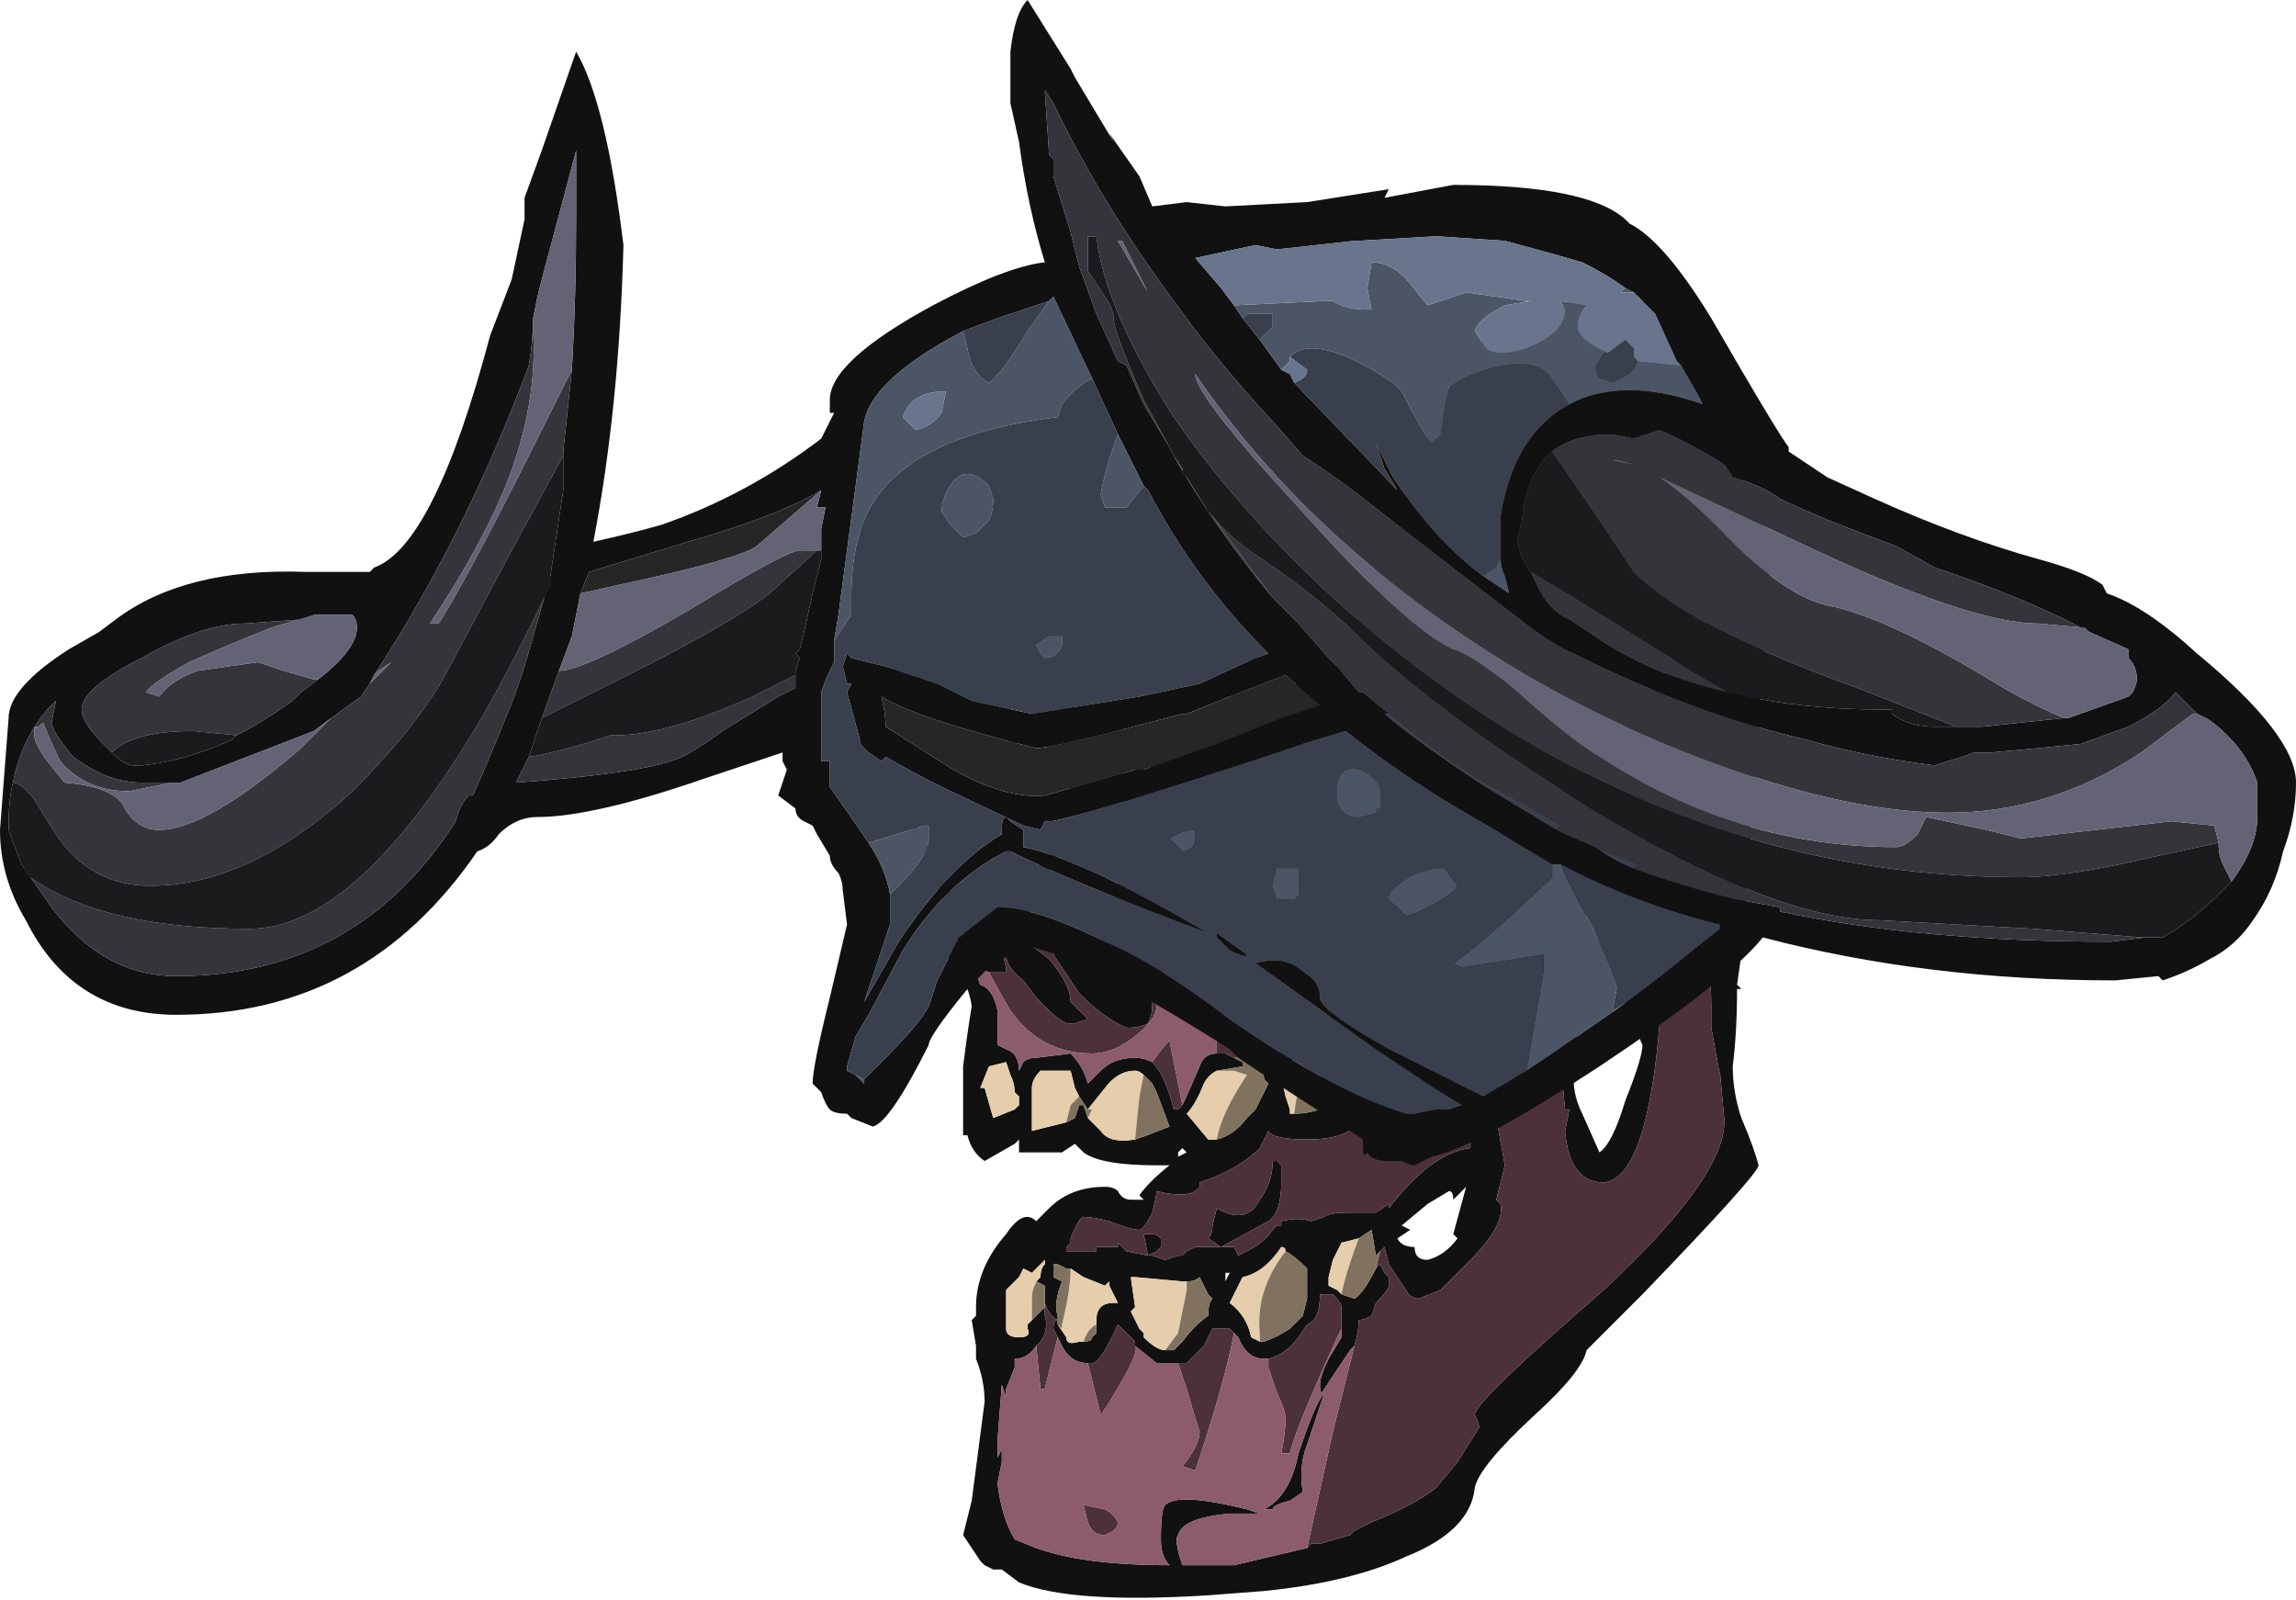 <?xml version="1.0" encoding="UTF-8" standalone="no"?>
<svg xmlns:ffdec="https://www.free-decompiler.com/flash" xmlns:xlink="http://www.w3.org/1999/xlink" ffdec:objectType="frame" height="130.2px" width="186.9px" xmlns="http://www.w3.org/2000/svg">
  <g transform="matrix(1.0, 0.0, 0.0, 1.0, 113.75, 99.05)">
    <use ffdec:characterId="667" height="18.6" transform="matrix(7.0, 0.0, 0.0, 7.0, -113.75, -99.05)" width="26.7" xlink:href="#shape0"/>
  </g>
  <defs>
    <g id="shape0" transform="matrix(1.0, 0.0, 0.0, 1.0, 16.25, 14.15)">
      <path d="M3.0 -10.65 L-6.15 -6.4 -4.45 -5.5 -4.4 -5.55 -4.6 -6.25 -4.3 -6.0 -3.7 -4.75 -4.45 -3.2 Q-4.35 -3.2 -4.25 -3.15 L-4.05 -3.0 Q-3.8 -2.7 -3.8 -2.5 L-3.6 -2.3 -3.75 -2.25 -3.85 -2.25 Q-3.95 -2.3 -4.05 -2.4 L-4.2 -2.55 -4.35 -2.75 Q-4.55 -2.9 -4.55 -3.05 L-4.6 -3.1 -4.55 -2.9 -4.55 -2.85 -4.75 -2.85 Q-4.85 -2.85 -4.95 -3.05 L-5.25 -3.95 -5.85 -5.0 -4.95 -2.95 -4.85 -2.7 Q-4.7 -2.65 -4.65 -2.4 L-4.65 -2.0 -4.55 -1.95 Q-4.4 -1.9 -4.4 -1.7 L-4.35 -1.8 Q-4.3 -1.85 -4.2 -1.85 L-3.8 -1.9 Q-3.65 -1.75 -3.6 -1.55 L-3.45 -1.7 Q-3.3 -1.85 -3.05 -1.85 -2.95 -1.85 -2.85 -1.8 -2.7 -1.65 -2.6 -1.25 L-2.55 -1.25 -2.5 -1.3 Q-2.45 -1.4 -2.3 -1.75 -2.25 -1.9 -2.1 -1.9 L-2.0 -1.9 -1.9 -1.85 -1.8 -1.8 -1.8 -1.75 -2.1 -1.7 Q-2.2 -1.65 -2.25 -1.55 -2.35 -1.3 -2.45 -1.2 L-2.2 -0.9 -2.1 -0.9 Q-1.9 -0.95 -1.75 -1.15 L-1.65 -1.25 -1.5 -1.55 -1.55 -1.6 Q-1.55 -1.7 -1.65 -1.75 L-0.9 -2.25 -0.85 -2.2 -0.5 -2.9 -0.55 -2.9 -1.3 -2.8 2.05 -5.05 4.35 -7.8 4.0 -3.05 3.95 -2.7 4.0 -2.65 3.95 -2.65 Q3.95 -2.15 3.9 -1.75 3.9 -1.45 4.0 -1.15 4.15 -0.8 4.2 -0.6 4.2 -0.5 2.85 0.9 L2.2 1.55 Q2.15 1.8 1.6 2.3 0.95 2.9 0.9 3.15 0.85 3.65 0.1 3.95 -0.55 4.25 -1.55 4.35 L-2.2 4.4 Q-3.8 4.5 -4.4 4.25 L-4.6 4.1 -4.7 4.1 -4.8 4.05 -4.85 4.0 -5.05 3.7 -4.95 3.3 -4.8 2.15 Q-4.8 1.9 -4.9 1.65 L-4.9 1.5 -4.95 1.2 -4.9 1.15 -4.9 1.05 Q-4.9 0.6 -4.55 0.2 -4.35 -0.1 -4.2 0.05 L-4.05 -0.1 Q-3.8 -0.35 -3.4 -0.35 -3.3 -0.35 -3.25 -0.3 -3.2 -0.2 -3.1 -0.2 L-2.95 -0.2 -3.0 -0.25 Q-2.9 -0.4 -2.65 -0.6 L-2.8 -0.6 Q-3.45 -0.6 -3.65 -0.75 L-3.75 -0.85 -3.9 -0.75 -4.4 -0.75 -4.4 -0.9 -4.45 -0.85 -4.8 -0.65 Q-4.95 -0.75 -5.0 -0.95 L-5.05 -0.95 -5.05 -1.75 Q-5.0 -2.15 -4.95 -2.45 -5.0 -2.8 -5.3 -3.1 L3.15 -10.5 3.0 -10.65 M-3.2 -5.85 L-0.85 -6.25 -0.55 -6.45 0.75 -10.0 -1.85 -3.65 -2.25 -3.9 -3.15 -4.2 -3.2 -4.35 -3.2 -5.85 M0.8 -10.1 L2.05 -10.65 0.8 -10.1 M-1.45 -3.45 L1.15 -4.6 -1.45 -3.45 M-1.05 3.85 L-1.0 3.8 -0.9 3.8 -0.55 3.7 -0.5 3.65 -0.3 3.55 Q0.2 3.35 0.45 3.15 L0.7 2.85 0.95 2.45 Q0.95 2.4 0.9 2.3 0.9 2.15 2.4 0.85 3.85 -0.5 3.8 -1.15 L3.75 -1.7 3.75 -1.65 3.65 -2.2 3.65 -2.45 Q3.65 -2.75 3.6 -3.15 L3.05 -2.25 Q2.9 -0.45 2.4 -0.4 2.0 -0.4 1.95 -1.0 L2.0 -1.25 1.95 -1.25 1.85 -2.3 1.15 -1.15 1.25 -0.6 1.15 -0.2 1.2 -0.15 Q1.25 0.1 0.85 0.5 L0.5 0.85 0.25 0.95 Q0.15 0.95 0.1 0.85 L-0.1 0.55 -0.15 0.35 -0.2 0.4 -0.25 0.45 -0.3 0.15 -0.45 0.25 -0.65 0.3 -0.75 0.5 -0.8 0.7 -0.8 0.8 -0.7 0.85 -0.65 0.9 -0.5 0.95 Q-0.4 0.9 -0.25 0.6 L-0.2 0.55 -0.15 0.65 -0.1 0.7 -0.1 0.8 Q-0.1 0.85 -0.25 1.0 L-0.3 1.15 Q-0.4 1.2 -0.45 1.2 -0.45 1.35 -0.5 1.5 L-0.55 1.55 -0.85 2.0 Q-0.9 2.1 -0.9 1.95 -0.9 1.85 -0.8 1.65 L-0.65 1.4 -0.65 1.3 -0.65 1.05 Q-0.65 1.0 -0.75 0.9 L-0.9 0.9 Q-0.9 1.2 -1.05 1.25 L-1.15 1.4 Q-1.3 1.6 -1.5 1.65 L-1.55 1.65 Q-1.75 1.65 -1.85 1.4 L-1.9 1.35 -1.95 1.3 -2.15 1.3 -2.25 1.5 -2.45 1.7 -2.55 1.7 -2.8 1.7 -3.05 1.5 -3.05 1.45 -3.25 1.25 Q-3.45 1.7 -3.55 1.7 L-3.6 1.7 Q-3.8 1.7 -3.9 1.5 L-3.95 1.4 -4.0 1.3 Q-4.0 1.2 -3.95 1.2 L-3.95 1.25 -3.85 1.4 Q-3.85 1.5 -3.7 1.45 L-3.65 1.45 Q-3.55 1.45 -3.55 1.4 L-3.5 1.35 -3.5 1.25 -3.5 1.2 Q-3.5 1.0 -3.3 1.0 L-3.25 1.0 -3.35 0.8 -3.35 0.75 -3.4 0.8 -3.65 0.7 -3.8 0.6 -3.85 0.6 -3.95 0.55 -4.0 0.55 -4.0 0.7 -3.9 0.75 Q-4.0 1.0 -3.95 1.15 L-3.95 1.2 Q-4.05 1.15 -4.1 1.0 L-4.1 0.8 -4.2 0.75 -4.15 0.7 Q-4.15 0.6 -4.1 0.55 L-4.1 0.5 -4.25 0.65 -4.35 0.6 -4.4 0.7 -4.55 0.85 -4.55 1.3 Q-4.55 1.4 -4.4 1.4 -4.25 1.4 -4.3 1.3 L-4.3 1.25 -4.25 1.2 -4.1 1.05 -4.1 1.15 Q-4.05 1.3 -4.15 1.45 L-4.2 1.5 Q-4.3 1.65 -4.45 1.65 L-4.45 1.75 -4.55 2.0 -4.55 2.1 -4.6 1.95 -4.65 2.6 -4.65 2.8 -4.6 2.7 -4.6 2.85 -4.65 3.1 Q-4.6 3.5 -4.45 3.75 L-4.2 3.85 Q-3.65 4.05 -2.65 4.05 -2.75 3.95 -2.75 3.75 -2.75 3.4 -2.7 3.35 -2.55 3.2 -1.75 3.4 L-1.6 3.45 -1.95 3.45 Q-2.5 3.5 -2.55 3.7 -2.6 3.75 -2.5 4.05 L-1.9 4.05 -1.05 3.85 M2.2 -3.55 L2.05 -1.6 Q2.05 -1.4 2.15 -1.2 L2.35 -0.75 Q2.5 -0.85 2.65 -1.35 2.85 -1.85 2.85 -2.0 L2.65 -2.45 2.2 -3.55 M-3.15 0.4 L-2.9 0.45 -2.95 0.2 -2.85 0.2 Q-2.8 0.2 -2.75 0.25 L-2.75 0.35 -2.8 0.4 -2.9 0.45 -2.85 0.45 -2.7 0.5 -2.55 0.45 -2.5 0.45 -2.45 0.4 -2.35 0.35 -2.15 0.35 -1.9 0.35 -1.85 0.45 -1.75 0.4 Q-1.55 0.3 -1.45 0.15 L-1.4 0.1 -1.35 0.1 -1.35 0.05 Q-1.15 0.0 -1.0 0.05 L-0.85 0.0 Q-0.8 -0.05 -0.55 -0.05 L-0.25 -0.05 -0.1 -0.15 -0.1 -0.1 Q0.4 -0.75 0.85 -0.8 L0.85 -1.65 -0.5 -1.05 Q-0.65 -0.9 -1.05 -0.9 -1.45 -0.9 -1.5 -1.0 L-1.6 -0.8 Q-1.85 -0.55 -2.3 -0.4 L-2.3 -0.35 Q-2.4 -0.2 -2.8 -0.3 -2.8 -0.25 -2.85 -0.05 -2.95 0.15 -3.0 0.15 -3.1 0.15 -3.35 0.05 -3.55 0.0 -3.65 0.0 -3.7 0.0 -3.8 0.25 L-3.8 0.3 -3.85 0.35 -3.85 0.4 -3.5 0.4 -3.5 0.35 -3.25 0.35 -3.25 0.3 -3.15 0.4 M0.6 -0.3 L0.35 -0.15 0.05 0.1 0.15 0.15 0.0 0.25 Q0.05 0.35 0.2 0.35 0.2 0.5 0.35 0.5 0.55 0.45 0.7 0.25 L0.65 0.2 0.8 -0.35 0.65 -0.2 Q0.65 -0.3 0.6 -0.3 M-3.5 -3.05 L-2.85 -2.5 -2.85 -2.45 Q-2.85 -2.35 -2.9 -2.25 -3.0 -2.2 -3.1 -2.2 L-3.15 -2.2 Q-3.4 -2.3 -3.7 -2.6 L-4.0 -3.05 -3.95 -3.15 -3.9 -3.2 -3.5 -3.05 M-4.75 -1.75 L-4.85 -1.5 -4.8 -1.5 -4.7 -1.15 -4.45 -1.25 -4.4 -1.3 -4.4 -1.4 -4.45 -1.45 Q-4.45 -1.55 -4.5 -1.65 L-4.55 -1.8 -4.75 -1.75 M-3.05 -0.9 Q-2.9 -0.95 -2.65 -1.05 L-2.8 -1.45 -2.85 -1.55 -2.95 -1.65 Q-3.0 -1.7 -3.05 -1.7 -3.25 -1.7 -3.4 -1.5 L-3.6 -1.25 -3.7 -1.4 -3.75 -1.5 -3.8 -1.7 -4.15 -1.7 Q-4.25 -1.6 -4.25 -1.5 L-4.25 -1.0 -3.85 -1.1 -3.75 -1.15 -3.7 -1.3 -3.65 -1.3 -3.6 -1.15 -3.45 -1.0 Q-3.35 -0.85 -3.05 -0.9 M-0.9 -2.05 L-1.4 -1.7 Q-1.35 -1.65 -1.3 -1.4 L-1.25 -1.25 -1.25 -1.2 -1.2 -1.2 Q-1.05 -1.2 -0.9 -1.25 L-0.9 -2.05 M-2.5 -0.8 L-2.55 -0.75 -2.55 -0.7 -2.45 -0.75 -2.5 -0.8 M-1.45 -0.65 L-1.4 -0.65 -1.35 -0.6 -1.35 -0.4 Q-1.35 -0.05 -1.5 0.05 L-2.05 0.35 -2.2 0.25 Q-2.15 0.2 -2.15 0.1 L-2.1 -0.1 Q-1.75 0.1 -1.6 -0.2 -1.45 -0.4 -1.45 -0.65 M-1.3 0.4 Q-1.3 0.35 -1.35 0.35 -1.55 0.65 -1.8 0.7 L-1.95 1.0 Q-1.75 1.15 -1.7 1.4 L-1.6 1.45 -1.55 1.45 Q-1.4 1.4 -1.25 1.3 L-1.1 1.15 -1.05 0.95 Q-1.05 0.9 -1.05 0.8 L-1.05 0.6 Q-1.2 0.45 -1.3 0.4 M-1.95 0.65 L-2.0 0.65 -2.0 0.75 -1.95 0.65 M-2.45 0.75 L-2.5 0.75 -3.05 0.7 -3.1 0.7 -3.05 1.05 -3.1 1.1 -3.0 1.3 -2.95 1.35 -2.95 1.4 Q-2.8 1.55 -2.7 1.55 L-2.6 1.55 -2.5 1.45 Q-2.35 1.25 -2.2 1.15 -2.2 1.0 -2.15 0.95 L-2.2 0.9 -2.3 0.7 Q-2.35 0.75 -2.45 0.75 M-1.55 3.4 Q-1.25 3.25 -1.15 2.75 -0.95 2.15 -0.85 2.05 L-1.05 2.65 Q-1.15 2.9 -1.1 3.2 L-1.25 3.3 Q-1.45 3.35 -1.45 3.4 L-1.55 3.4 M-3.25 0.7 L-3.25 0.75 -3.25 0.7 M-3.25 0.5 L-3.25 0.5" fill="#111111" fill-rule="evenodd" stroke="none"/>
      <path d="M-1.9 -1.85 L-2.0 -1.9 -2.1 -1.9 -2.1 -2.2 -1.7 -1.85 -1.9 -1.85 M-2.5 -1.3 L-2.55 -1.25 -2.6 -1.25 Q-2.7 -1.65 -2.85 -1.8 -2.75 -1.95 -2.65 -2.05 L-2.5 -1.3 M-4.75 -2.85 L-4.55 -2.85 -4.55 -2.9 -4.6 -3.1 -4.55 -3.05 Q-4.55 -2.9 -4.35 -2.75 L-4.2 -2.55 -4.05 -2.4 Q-3.95 -2.3 -3.85 -2.25 L-3.75 -2.25 -3.6 -2.3 -3.8 -2.5 Q-3.8 -2.7 -4.05 -3.0 L-4.25 -3.15 Q-4.15 -3.2 -4.0 -3.2 L-3.9 -3.2 -3.95 -3.15 -4.0 -3.05 -3.7 -2.6 Q-3.4 -2.3 -3.15 -2.2 L-3.1 -2.2 Q-3.0 -2.2 -2.9 -2.25 -2.85 -2.35 -2.85 -2.45 L-2.85 -2.5 -3.5 -3.05 -3.15 -4.2 -2.25 -3.9 -2.85 -2.55 -2.8 -2.45 Q-2.8 -2.3 -3.05 -2.1 -3.3 -1.9 -3.55 -1.9 -4.15 -1.9 -4.5 -2.4 -4.65 -2.65 -4.75 -2.85 M-0.2 0.4 L-0.15 0.35 -0.1 0.55 0.1 0.85 Q0.15 0.95 0.25 0.95 L0.5 0.85 0.85 0.5 Q1.25 0.1 1.2 -0.15 L1.15 -0.2 1.25 -0.6 1.15 -1.15 1.85 -2.3 1.95 -1.25 2.0 -1.25 1.95 -1.0 Q2.0 -0.4 2.4 -0.4 2.9 -0.45 3.05 -2.25 L3.6 -3.15 Q3.65 -2.75 3.65 -2.45 L3.65 -2.2 3.75 -1.65 3.75 -1.7 3.8 -1.15 Q3.85 -0.5 2.4 0.85 0.9 2.15 0.9 2.3 0.95 2.4 0.95 2.45 L0.7 2.85 0.45 3.15 Q0.2 3.35 -0.3 3.55 L-0.5 3.65 -0.55 3.7 -0.9 3.8 -1.0 3.8 -1.05 3.85 -0.75 2.5 -0.5 1.5 Q-0.45 1.35 -0.45 1.2 -0.4 1.2 -0.3 1.15 L-0.25 1.0 Q-0.1 0.85 -0.1 0.8 L-0.1 0.7 -0.15 0.65 -0.2 0.55 -0.25 0.6 -0.2 0.4 M-4.2 1.5 L-4.15 1.45 Q-4.05 1.3 -4.1 1.15 L-4.1 1.05 -4.1 1.0 Q-4.05 1.15 -3.95 1.2 -4.0 1.2 -4.0 1.3 L-3.95 1.4 -4.1 2.0 -4.15 2.0 -4.2 1.5 M-3.95 1.25 L-3.95 1.2 -3.95 1.25 M-3.6 1.7 L-3.55 1.7 Q-3.45 1.7 -3.25 1.25 L-3.05 1.45 -3.05 1.5 Q-3.0 1.55 -3.2 1.9 -3.4 2.25 -3.45 2.3 L-3.6 1.7 M-2.55 1.7 L-2.45 1.7 -2.25 1.5 -2.15 1.3 -1.95 1.3 -1.9 1.35 Q-2.0 1.9 -2.35 2.95 L-2.5 2.9 Q-2.3 2.65 -2.3 2.5 -2.35 2.35 -2.45 2.0 L-2.55 1.7 M-1.5 1.65 Q-1.3 1.6 -1.15 1.4 L-1.05 1.25 Q-0.9 1.2 -0.9 0.9 L-0.75 0.9 Q-0.65 1.0 -0.65 1.05 L-0.65 1.3 -0.7 1.4 Q-1.2 2.5 -1.25 2.75 L-1.35 2.75 Q-1.3 2.5 -1.3 2.35 -1.3 2.25 -1.4 2.05 L-1.5 1.75 -1.5 1.65 M-3.15 0.4 L-3.25 0.3 -3.25 0.35 -3.5 0.35 -3.5 0.4 -3.85 0.4 -3.85 0.35 -3.8 0.3 -3.8 0.25 Q-3.7 0.0 -3.65 0.0 -3.55 0.0 -3.35 0.05 -3.1 0.15 -3.0 0.15 -2.95 0.15 -2.85 -0.05 -2.8 -0.25 -2.8 -0.3 -2.4 -0.2 -2.3 -0.35 L-2.3 -0.4 Q-1.85 -0.55 -1.6 -0.8 L-1.5 -1.0 Q-1.45 -0.9 -1.05 -0.9 -0.65 -0.9 -0.5 -1.05 L0.85 -1.65 0.85 -0.8 Q0.4 -0.75 -0.1 -0.1 L-0.1 -0.15 -0.25 -0.05 -0.55 -0.05 Q-0.8 -0.05 -0.85 0.0 L-1.0 0.05 Q-1.15 0.0 -1.35 0.05 L-1.35 0.1 -1.4 0.1 -1.45 0.15 Q-1.55 0.3 -1.75 0.4 L-1.85 0.45 -1.9 0.35 -2.15 0.35 -2.35 0.35 -2.45 0.4 -2.5 0.45 -2.55 0.45 -2.7 0.5 -2.85 0.45 -2.9 0.45 -2.8 0.4 -2.75 0.35 -2.75 0.25 Q-2.8 0.2 -2.85 0.2 L-2.95 0.2 -2.9 0.45 -3.15 0.4 M-1.45 -0.65 Q-1.45 -0.4 -1.6 -0.2 -1.75 0.1 -2.1 -0.1 L-2.15 0.1 Q-2.15 0.2 -2.2 0.25 L-2.05 0.35 -1.5 0.05 Q-1.35 -0.05 -1.35 -0.4 L-1.35 -0.6 -1.4 -0.65 -1.45 -0.65 M-3.4 3.4 Q-3.3 3.45 -3.25 3.55 -3.25 3.6 -3.3 3.65 L-3.4 3.7 Q-3.55 3.7 -3.6 3.55 L-3.65 3.35 -3.4 3.4" fill="#4d313a" fill-rule="evenodd" stroke="none"/>
      <path d="M2.05 -5.05 L-1.3 -2.8 -2.1 -2.2 -2.1 -1.9 Q-2.25 -1.9 -2.3 -1.75 -2.45 -1.4 -2.5 -1.3 L-2.65 -2.05 Q-2.75 -1.95 -2.85 -1.8 -2.95 -1.85 -3.05 -1.85 -3.3 -1.85 -3.45 -1.7 L-3.6 -1.55 Q-3.65 -1.75 -3.8 -1.9 L-4.2 -1.85 Q-4.3 -1.85 -4.35 -1.8 L-4.4 -1.7 Q-4.4 -1.9 -4.55 -1.95 L-4.65 -2.0 -4.65 -2.4 Q-4.7 -2.65 -4.85 -2.7 L-4.95 -2.95 -5.85 -5.0 -5.25 -3.95 -4.95 -3.05 Q-4.85 -2.85 -4.75 -2.85 -4.65 -2.65 -4.5 -2.4 -4.15 -1.9 -3.55 -1.9 -3.3 -1.9 -3.05 -2.1 -2.8 -2.3 -2.8 -2.45 L-2.85 -2.55 -2.25 -3.9 -1.85 -3.65 -1.45 -3.45 1.15 -4.6 2.05 -5.05 M-0.5 1.5 L-0.75 2.5 -1.05 3.85 -1.9 4.05 -2.5 4.05 Q-2.6 3.75 -2.55 3.7 -2.5 3.5 -1.95 3.45 L-1.6 3.45 -1.75 3.4 Q-2.55 3.2 -2.7 3.35 -2.75 3.4 -2.75 3.75 -2.75 3.95 -2.65 4.05 -3.65 4.05 -4.2 3.85 L-4.45 3.75 Q-4.6 3.5 -4.65 3.1 L-4.6 2.85 -4.6 2.7 -4.65 2.8 -4.65 2.6 -4.6 1.95 -4.55 2.1 -4.55 2.0 -4.45 1.75 -4.45 1.65 Q-4.3 1.65 -4.2 1.5 L-4.15 2.0 -4.1 2.0 -3.95 1.4 -3.9 1.5 Q-3.8 1.7 -3.6 1.7 L-3.45 2.3 Q-3.4 2.25 -3.2 1.9 -3.0 1.55 -3.05 1.5 L-2.8 1.7 -2.55 1.7 -2.45 2.0 Q-2.35 2.35 -2.3 2.5 -2.3 2.65 -2.5 2.9 L-2.35 2.95 Q-2.0 1.9 -1.9 1.35 L-1.85 1.4 Q-1.75 1.65 -1.55 1.65 L-1.5 1.65 -1.5 1.75 -1.4 2.05 Q-1.3 2.25 -1.3 2.35 -1.3 2.5 -1.35 2.75 L-1.25 2.75 Q-1.2 2.5 -0.7 1.4 L-0.65 1.3 -0.65 1.4 -0.8 1.65 Q-0.9 1.85 -0.9 1.95 -0.9 2.1 -0.85 2.0 L-0.55 1.55 -0.5 1.5 M-1.55 3.4 L-1.45 3.4 Q-1.45 3.35 -1.25 3.3 L-1.1 3.2 Q-1.15 2.9 -1.05 2.65 L-0.85 2.05 Q-0.95 2.15 -1.15 2.75 -1.25 3.25 -1.55 3.4 M-3.4 3.4 L-3.65 3.35 -3.6 3.55 Q-3.55 3.7 -3.4 3.7 L-3.3 3.65 Q-3.25 3.6 -3.25 3.55 -3.3 3.45 -3.4 3.4" fill="#8c5b6c" fill-rule="evenodd" stroke="none"/>
      <path d="M-6.15 -6.4 L3.0 -10.65 2.05 -10.65 0.8 -10.1 0.75 -10.0 -0.55 -6.45 -0.85 -6.25 -3.2 -5.85 -4.3 -6.0 -4.6 -6.25 -6.15 -6.4 M-0.55 -2.9 L-0.5 -2.9 -0.55 -2.9 M-0.85 -2.2 L-0.9 -2.25 -0.85 -2.2 M-2.1 -0.9 L-2.2 -0.9 -2.45 -1.2 Q-2.35 -1.3 -2.25 -1.55 -2.2 -1.65 -2.1 -1.7 L-1.9 -1.7 -1.75 -1.65 Q-2.05 -1.2 -2.1 -0.9 M-4.25 -3.15 Q-4.35 -3.2 -4.45 -3.2 L-3.7 -4.75 -3.2 -4.35 -3.15 -4.2 -3.5 -3.05 -3.9 -3.2 -4.0 -3.2 Q-4.15 -3.2 -4.25 -3.15 M-4.25 1.2 L-4.3 1.25 -4.3 1.3 Q-4.25 1.4 -4.4 1.4 -4.55 1.4 -4.55 1.3 L-4.55 0.85 -4.4 0.7 -4.35 0.6 -4.25 0.65 -4.1 0.5 -4.1 0.55 Q-4.15 0.6 -4.15 0.7 -4.25 0.8 -4.25 0.95 L-4.25 1.2 M-3.8 0.6 L-3.65 0.7 -3.4 0.8 -3.35 0.75 -3.35 0.8 -3.25 1.0 -3.3 1.0 Q-3.5 1.0 -3.5 1.2 L-3.5 1.25 Q-3.6 1.3 -3.65 1.45 L-3.7 1.45 Q-3.85 1.5 -3.85 1.4 L-3.95 1.25 -3.9 1.3 -3.9 1.25 Q-3.8 0.85 -3.8 0.6 M-4.45 -5.5 L-4.4 -5.55 -4.45 -5.5 M-4.75 -1.75 L-4.55 -1.8 -4.5 -1.65 Q-4.45 -1.55 -4.45 -1.45 L-4.4 -1.4 -4.4 -1.3 -4.45 -1.25 -4.7 -1.15 -4.8 -1.5 -4.85 -1.5 -4.75 -1.75 M-2.95 -1.65 L-3.0 -1.4 -3.05 -0.9 Q-3.35 -0.85 -3.45 -1.0 L-3.6 -1.15 -3.55 -1.25 -3.6 -1.25 -3.4 -1.5 Q-3.25 -1.7 -3.05 -1.7 -3.0 -1.7 -2.95 -1.65 M-3.85 -1.1 L-4.25 -1.0 -4.25 -1.5 Q-4.25 -1.6 -4.15 -1.7 L-3.8 -1.7 -3.75 -1.5 -3.7 -1.4 -3.8 -1.3 -3.85 -1.1 M-1.2 -1.2 L-1.25 -1.2 -1.25 -1.25 -1.3 -1.4 Q-1.35 -1.65 -1.4 -1.7 L-0.9 -2.05 Q-1.15 -1.65 -1.2 -1.2 M-0.65 0.9 L-0.7 0.85 -0.8 0.8 -0.8 0.7 -0.75 0.5 -0.65 0.3 -0.45 0.25 Q-0.6 0.65 -0.65 0.9 M-1.6 1.45 L-1.7 1.4 Q-1.75 1.15 -1.95 1.0 L-1.8 0.7 Q-1.55 0.65 -1.35 0.35 -1.3 0.35 -1.3 0.4 -1.65 0.85 -1.6 1.35 L-1.6 1.45 M-2.7 1.55 Q-2.8 1.55 -2.95 1.4 L-2.95 1.35 -3.0 1.3 -3.1 1.1 -3.05 1.05 -3.1 0.7 -3.05 0.7 -2.5 0.75 -2.45 0.75 -2.45 0.85 -2.55 1.35 -2.7 1.55" fill="#e6cdac" fill-rule="evenodd" stroke="none"/>
      <path d="M-6.15 -6.4 L-4.6 -6.25 -4.4 -5.55 -4.45 -5.5 -6.15 -6.4 M-4.3 -6.0 L-3.2 -5.85 -3.2 -4.35 -3.7 -4.75 -4.3 -6.0 M-0.85 -6.25 L-0.55 -6.45 -0.85 -6.25 M0.75 -10.0 L0.8 -10.1 2.05 -10.65 3.0 -10.65 3.15 -10.5 4.35 -7.8 2.05 -5.05 1.15 -4.6 -1.45 -3.45 -1.85 -3.65 0.75 -10.0 M-1.3 -2.8 L-0.55 -2.9 -0.5 -2.9 -0.85 -2.2 -0.9 -2.25 -1.65 -1.75 Q-1.55 -1.7 -1.55 -1.6 L-1.5 -1.55 -1.65 -1.25 -1.75 -1.15 Q-1.9 -0.95 -2.1 -0.9 -2.05 -1.2 -1.75 -1.65 L-1.9 -1.7 -2.1 -1.7 -1.8 -1.75 -1.8 -1.8 -1.9 -1.85 -1.7 -1.85 -2.1 -2.2 -1.3 -2.8 M-5.85 -5.0 L-5.25 -3.95 -5.85 -5.0 M-0.2 0.4 L-0.25 0.6 Q-0.4 0.9 -0.5 0.95 L-0.65 0.9 Q-0.6 0.65 -0.45 0.25 L-0.3 0.15 -0.25 0.45 -0.2 0.4 M-4.1 1.05 L-4.25 1.2 -4.25 0.95 Q-4.25 0.8 -4.15 0.7 L-4.2 0.75 -4.1 0.8 -4.1 1.0 -4.1 1.05 M-3.95 1.2 L-3.95 1.15 Q-4.0 1.0 -3.9 0.75 L-4.0 0.7 -4.0 0.55 -3.95 0.55 -3.85 0.6 -3.8 0.6 Q-3.8 0.85 -3.9 1.25 L-3.9 1.3 -3.95 1.25 -3.95 1.2 M-3.5 1.25 L-3.5 1.35 -3.55 1.4 Q-3.55 1.45 -3.65 1.45 -3.6 1.3 -3.5 1.25 M-2.95 -1.65 L-2.85 -1.55 -2.8 -1.45 -2.65 -1.05 Q-2.9 -0.95 -3.05 -0.9 L-3.0 -1.4 -2.95 -1.65 M-3.6 -1.15 L-3.65 -1.3 -3.7 -1.3 -3.75 -1.15 -3.85 -1.1 -3.8 -1.3 -3.7 -1.4 -3.6 -1.25 -3.55 -1.25 -3.6 -1.15 M-0.9 -2.05 L-0.9 -1.25 Q-1.05 -1.2 -1.2 -1.2 -1.15 -1.65 -0.9 -2.05 M-1.6 1.45 L-1.6 1.35 Q-1.65 0.85 -1.3 0.4 -1.2 0.45 -1.05 0.6 L-1.05 0.8 Q-1.05 0.9 -1.05 0.95 L-1.1 1.15 -1.25 1.3 Q-1.4 1.4 -1.55 1.45 L-1.6 1.45 M-2.7 1.55 L-2.55 1.35 -2.45 0.85 -2.45 0.75 Q-2.35 0.75 -2.3 0.7 L-2.2 0.9 -2.15 0.95 Q-2.2 1.0 -2.2 1.15 -2.35 1.25 -2.5 1.45 L-2.6 1.55 -2.7 1.55 M-3.25 0.75 L-3.25 0.7 -3.25 0.75 M-3.25 0.5 L-3.25 0.5" fill="#80725f" fill-rule="evenodd" stroke="none"/>
      <path d="M8.2 -7.35 L8.25 -7.25 Q8.7 -7.1 9.3 -6.55 10.45 -5.6 10.45 -5.05 10.45 -4.65 10.3 -4.25 10.2 -3.8 9.95 -3.45 9.75 -3.15 9.45 -3.0 9.2 -2.85 8.9 -2.75 L8.85 -2.8 8.35 -2.75 Q6.15 -2.75 4.25 -3.25 3.85 -2.75 2.35 -1.75 0.9 -0.8 0.4 -0.7 L0.2 -0.6 Q0.15 -0.6 0.05 -0.65 L-0.1 -0.65 Q-0.3 -0.65 -0.35 -0.75 -0.4 -0.65 -0.4 -0.85 L-0.4 -0.9 -1.25 -1.45 -1.85 -1.85 -1.95 -1.95 Q-3.6 -3.0 -4.3 -3.15 L-4.4 -3.1 Q-4.55 -3.0 -4.65 -3.0 L-5.0 -2.65 Q-5.45 -2.1 -5.45 -2.0 -5.9 -1.1 -6.1 -1.05 L-6.35 -1.15 -6.4 -1.2 Q-6.55 -1.2 -6.6 -1.25 -6.65 -1.3 -6.7 -1.45 L-6.8 -1.55 Q-6.8 -1.75 -6.6 -2.55 L-6.4 -3.4 -6.45 -3.8 Q-6.45 -3.9 -6.5 -4.0 -6.6 -4.1 -6.6 -4.2 L-6.75 -4.45 -6.8 -4.55 -6.9 -4.6 Q-7.0 -4.65 -7.0 -4.75 L-7.2 -4.9 -7.1 -5.2 -7.15 -5.3 -7.15 -5.4 -8.05 -5.1 Q-9.35 -4.65 -10.0 -4.65 -10.25 -4.65 -10.45 -4.45 -10.55 -4.3 -10.7 -4.25 -12.0 -2.35 -14.2 -2.35 -15.4 -2.35 -15.95 -3.45 -16.25 -3.95 -16.25 -4.5 L-16.15 -5.8 Q-16.15 -6.15 -15.45 -6.6 L-15.1 -6.8 -14.9 -6.95 Q-14.1 -7.55 -12.7 -7.5 L-11.95 -7.5 -11.9 -7.55 Q-11.2 -7.8 -10.55 -10.25 L-10.3 -10.9 -10.15 -11.6 -10.15 -11.85 -9.95 -12.4 -9.55 -13.55 Q-9.2 -12.95 -9.0 -11.3 -9.05 -9.4 -9.35 -7.85 -8.9 -7.95 -8.55 -8.05 -7.55 -8.4 -6.7 -9.05 L-6.55 -9.35 -6.6 -9.35 -6.6 -9.5 Q-6.6 -9.95 -5.4 -10.6 -4.55 -11.05 -4.1 -11.1 -4.3 -11.75 -4.4 -12.5 L-4.5 -12.95 -4.5 -13.55 Q-4.45 -14.0 -4.3 -14.15 L-3.8 -13.35 -3.75 -13.25 -3.3 -12.5 -3.35 -12.6 -3.0 -12.1 -2.85 -11.75 -2.45 -11.8 -2.0 -11.75 -1.05 -11.8 -0.1 -11.95 -0.15 -11.85 0.65 -12.0 Q2.2 -12.0 2.65 -11.6 L2.7 -11.55 Q3.1 -11.35 3.65 -10.45 4.4 -9.15 4.55 -8.95 L4.55 -8.9 5.0 -8.6 5.55 -8.35 Q6.55 -7.9 7.45 -7.65 8.0 -7.5 8.2 -7.35 M2.65 -10.8 Q2.45 -10.95 2.15 -11.1 L1.8 -11.2 1.25 -11.35 0.5 -11.4 0.4 -11.4 -0.45 -11.35 -0.5 -11.35 -1.4 -11.25 -1.65 -11.3 -2.35 -11.15 -2.05 -10.8 -1.9 -10.6 -1.8 -10.45 -1.6 -10.2 -1.35 -9.85 -1.25 -9.8 -1.2 -9.7 0.0 -8.45 -0.15 -8.7 -0.25 -9.0 -0.05 -8.6 Q0.45 -7.85 1.0 -7.45 L1.3 -7.25 1.25 -7.45 Q1.2 -7.55 1.2 -7.65 L1.2 -8.15 Q1.35 -9.1 2.0 -9.45 L2.1 -9.5 Q2.7 -9.75 3.55 -9.45 L3.5 -9.55 3.3 -9.9 3.25 -9.95 3.0 -10.5 2.75 -10.75 2.65 -10.8 M8.05 -6.8 Q7.3 -7.2 6.25 -7.55 L5.8 -7.8 Q4.85 -8.15 4.45 -8.35 4.25 -8.5 3.9 -8.6 L3.8 -8.75 Q3.4 -9.0 3.05 -9.15 L2.75 -9.05 2.5 -9.1 Q2.05 -9.1 1.8 -8.9 1.5 -8.65 1.45 -8.1 L1.4 -7.9 Q1.4 -7.7 1.55 -7.5 L1.6 -7.4 Q1.75 -7.05 2.0 -6.95 L2.3 -6.75 Q2.95 -6.3 3.85 -6.1 4.65 -5.9 5.65 -5.9 L5.75 -5.9 5.75 -5.85 Q5.95 -5.7 6.25 -5.7 L6.4 -5.7 6.8 -5.7 7.75 -5.8 7.8 -5.8 8.5 -6.05 8.55 -6.1 Q8.6 -6.2 8.6 -6.25 8.6 -6.4 8.5 -6.5 L8.5 -6.6 8.05 -6.8 M2.75 -4.05 Q3.3 -3.85 3.9 -3.7 L4.45 -3.6 4.45 -3.55 Q6.1 -3.2 8.3 -3.2 L8.7 -3.25 8.9 -3.25 Q9.25 -3.45 9.55 -3.75 L9.7 -3.9 Q10.0 -4.3 10.0 -4.65 L10.0 -5.05 Q9.9 -5.35 9.65 -5.6 9.5 -5.75 9.4 -5.8 L9.3 -5.85 9.05 -6.1 Q8.9 -5.9 8.5 -5.7 L7.95 -5.5 7.45 -5.45 6.9 -5.4 6.7 -5.4 Q6.6 -5.35 6.4 -5.3 L6.25 -5.25 Q5.45 -5.35 4.75 -5.55 3.45 -5.85 2.05 -6.55 1.9 -6.6 1.55 -6.85 L-0.2 -8.2 Q-0.7 -8.6 -1.1 -8.85 L-1.45 -9.25 Q-2.1 -9.95 -2.6 -10.65 -3.45 -11.8 -4.0 -12.95 L-4.1 -13.1 -4.05 -12.35 -4.0 -12.3 -4.0 -12.1 -3.8 -11.45 -3.7 -11.05 -3.5 -10.5 -3.25 -9.95 -3.15 -9.9 -2.95 -9.45 -2.65 -8.95 -2.6 -8.85 Q-2.15 -8.05 -1.45 -7.2 L-1.15 -6.9 -0.8 -6.5 -0.7 -6.4 -0.45 -6.1 -0.4 -6.1 -0.1 -5.85 -0.15 -5.85 Q0.2 -5.55 0.95 -5.05 L1.85 -4.5 1.95 -4.45 2.3 -4.3 Q2.5 -4.15 2.75 -4.05 M1.9 -4.1 L1.8 -4.1 1.05 -4.55 Q0.15 -5.05 -0.6 -5.65 L-1.1 -5.5 -1.7 -5.3 Q-3.85 -4.6 -4.05 -4.6 L-4.1 -4.6 -4.15 -4.5 -4.35 -4.55 -5.3 -5.0 Q-5.7 -5.2 -5.95 -5.35 L-6.0 -5.3 -6.15 -5.4 -6.25 -5.5 -6.25 -5.55 -6.4 -6.1 -6.35 -6.2 -6.4 -6.2 -6.45 -6.4 -6.4 -6.55 -6.35 -6.5 -5.95 -6.4 -5.35 -6.2 -4.95 -6.0 -4.25 -5.85 -3.0 -6.05 -2.3 -6.2 -1.65 -6.5 -1.5 -6.55 Q-2.35 -7.4 -2.9 -8.45 L-2.95 -8.5 -3.25 -9.1 -3.55 -9.75 -4.0 -10.7 -4.05 -10.65 -4.65 -10.45 -5.05 -10.3 Q-6.1 -9.75 -6.2 -9.25 L-6.5 -7.0 -6.55 -6.7 -6.55 -6.45 -6.6 -6.35 Q-6.65 -6.25 -6.7 -6.1 L-6.7 -5.3 -6.6 -5.3 -6.6 -5.0 -6.25 -4.5 -6.15 -4.35 Q-5.95 -4.05 -5.9 -3.75 L-5.9 -3.4 -6.2 -2.5 -5.8 -3.2 Q-5.2 -4.1 -4.6 -4.45 L-4.6 -4.5 Q-4.6 -4.65 -4.55 -4.65 L-4.5 -4.6 -4.35 -4.5 -4.35 -4.3 Q-4.05 -4.25 -3.4 -3.95 -2.8 -3.65 -2.2 -3.3 -3.8 -3.9 -4.5 -4.25 L-4.55 -4.25 Q-5.25 -3.9 -5.75 -3.1 L-6.15 -2.35 -6.3 -2.1 -6.4 -1.75 -6.4 -1.7 -6.3 -1.65 -6.2 -1.55 -6.2 -1.6 -6.0 -1.8 Q-5.55 -2.25 -5.45 -2.45 L-5.35 -2.75 -5.1 -3.25 -4.65 -3.6 Q-4.2 -3.6 -3.4 -3.2 -2.8 -2.95 -1.95 -2.3 -0.8 -1.5 -0.05 -1.25 L0.1 -1.2 0.2 -1.2 0.45 -1.25 0.6 -1.25 0.75 -1.3 0.5 -1.45 Q0.2 -1.65 -0.25 -1.95 L-1.65 -2.95 Q-1.3 -3.05 -1.1 -2.85 -0.9 -2.75 -0.9 -2.55 -0.9 -2.4 -0.1 -1.95 L0.5 -1.65 Q0.8 -1.5 1.0 -1.4 L1.5 -1.7 1.8 -1.9 2.6 -2.45 3.0 -2.75 3.75 -3.35 3.75 -3.4 Q2.75 -3.65 1.9 -4.1 M-11.9 -6.3 L-11.95 -6.2 -12.05 -6.05 -12.4 -5.8 -12.6 -5.65 -14.15 -5.05 -14.6 -5.05 Q-15.0 -5.05 -15.4 -5.35 -15.65 -5.65 -15.65 -5.75 L-15.6 -6.0 -15.7 -5.9 Q-16.0 -5.55 -16.1 -5.05 -16.15 -4.85 -16.15 -4.55 L-16.15 -4.5 Q-16.1 -4.35 -16.0 -4.1 L-15.65 -3.6 Q-15.05 -2.8 -14.2 -2.8 -12.1 -2.8 -10.95 -4.6 -10.9 -4.8 -10.8 -4.9 L-10.75 -4.9 Q-10.55 -5.35 -10.35 -5.85 -10.2 -6.2 -10.05 -6.75 L-9.85 -7.45 -9.7 -8.45 -9.7 -8.85 -9.7 -8.9 -9.6 -9.85 Q-9.55 -10.7 -9.55 -11.65 L-9.55 -12.4 -9.95 -10.9 -10.0 -10.7 -10.05 -10.45 Q-10.05 -10.2 -10.1 -9.9 -10.85 -7.9 -11.9 -6.3 M-12.55 -6.25 Q-12.1 -6.6 -12.1 -6.85 -12.1 -6.95 -12.15 -7.0 L-12.6 -7.0 -12.7 -6.95 -13.4 -6.9 Q-13.9 -6.9 -14.6 -6.5 -15.3 -6.15 -15.3 -5.9 -15.3 -5.75 -15.05 -5.5 L-14.95 -5.4 Q-14.8 -5.25 -14.7 -5.25 L-14.6 -5.25 Q-14.1 -5.3 -13.55 -5.55 L-13.5 -5.6 Q-13.2 -5.75 -12.85 -6.0 L-12.75 -6.1 -12.55 -6.25 M-6.7 -8.45 Q-7.2 -8.15 -8.25 -7.85 L-9.4 -7.5 -9.5 -7.25 -9.6 -6.75 -9.75 -6.35 -9.95 -5.8 -10.1 -5.35 -10.25 -5.05 Q-8.9 -5.15 -8.45 -5.3 -8.25 -5.35 -7.85 -5.65 L-7.2 -6.05 -7.0 -6.15 -7.0 -6.3 -7.0 -6.35 -6.95 -6.5 -7.0 -6.55 -6.95 -6.6 -6.9 -6.8 -6.8 -7.25 -6.7 -7.65 -6.7 -7.75 -6.7 -8.0 -6.65 -8.25 -6.75 -8.25 -6.7 -8.45 M-6.0 -6.05 Q-5.95 -5.85 -5.95 -5.7 L-5.4 -5.35 Q-4.65 -4.85 -4.1 -4.9 L-3.05 -5.2 -2.95 -5.2 -2.1 -5.5 -1.35 -5.8 -0.9 -5.95 -1.3 -6.3 -1.95 -6.05 -2.45 -5.85 -2.5 -5.85 Q-4.0 -5.45 -4.2 -5.45 -5.6 -5.8 -6.0 -6.05 M-6.45 -5.85 Q-6.45 -5.75 -6.45 -5.7 -6.45 -5.85 -6.45 -6.0 L-6.45 -5.85 M-1.75 -3.05 Q-1.75 -3.0 -1.95 -3.1 L-2.1 -3.25 -2.1 -3.3 -1.75 -3.05" fill="#111111" fill-rule="evenodd" stroke="none"/>
      <path d="M-1.9 -10.6 L-0.85 -10.65 -0.75 -10.65 Q-0.6 -10.55 -0.35 -10.55 L-0.3 -10.55 -0.35 -10.8 -0.3 -11.1 Q-0.05 -11.1 0.15 -10.85 L0.35 -10.6 0.8 -10.75 1.5 -10.65 1.55 -10.65 1.25 -10.6 Q0.95 -10.45 0.9 -10.3 L1.0 -10.15 Q1.05 -10.05 1.2 -10.05 1.45 -10.05 1.7 -10.2 1.95 -10.35 1.95 -10.55 L1.9 -10.65 2.2 -10.6 Q2.1 -10.5 2.1 -10.35 2.1 -10.2 2.45 -10.05 L2.4 -10.05 2.3 -9.9 Q2.3 -9.8 2.35 -9.75 L2.5 -9.7 Q2.65 -9.75 2.75 -9.85 L2.8 -9.95 2.75 -10.0 2.8 -9.95 3.3 -9.9 3.5 -9.55 3.55 -9.45 Q2.7 -9.75 2.1 -9.5 L2.0 -9.45 1.8 -9.75 Q1.55 -10.1 0.75 -9.75 L0.6 -9.65 0.55 -9.45 0.5 -9.1 0.4 -9.0 Q0.3 -9.1 0.05 -9.6 L-0.05 -9.7 Q-0.65 -10.1 -1.0 -10.1 -1.15 -10.1 -1.25 -10.0 L-1.25 -9.95 -1.35 -9.85 -1.6 -10.2 -1.45 -10.35 Q-1.45 -10.6 -1.45 -10.5 L-1.75 -10.5 -1.8 -10.45 -1.9 -10.6 M2.75 -10.75 L2.6 -10.75 2.65 -10.8 2.75 -10.75 M1.2 -7.65 Q1.2 -7.55 1.25 -7.45 L1.3 -7.25 1.0 -7.45 1.15 -7.55 1.2 -7.65 M0.55 -4.05 L0.7 -3.85 Q0.65 -3.75 0.35 -3.6 0.15 -3.5 0.1 -3.5 L-0.1 -3.7 Q-0.1 -3.8 0.15 -3.95 0.35 -4.05 0.55 -4.05 M1.8 -4.1 L1.9 -4.1 Q2.0 -3.85 2.2 -3.5 2.55 -2.8 2.55 -2.65 L2.5 -2.4 2.6 -2.45 1.8 -1.9 1.5 -1.7 1.7 -2.85 1.7 -3.05 0.75 -2.9 0.65 -2.95 Q0.9 -3.1 1.75 -3.9 L1.8 -3.95 1.8 -4.1 M-6.2 -1.6 L-6.2 -1.55 -6.3 -1.65 -6.2 -1.6 M-5.9 -3.75 Q-5.95 -4.05 -6.15 -4.35 L-5.5 -4.55 -5.45 -4.55 Q-5.45 -4.5 -5.45 -4.4 -5.45 -4.2 -5.8 -3.85 L-5.9 -3.75 M-6.55 -6.7 L-6.5 -7.0 -6.2 -9.25 Q-6.1 -9.75 -5.05 -10.3 L-5.0 -10.1 Q-4.95 -9.8 -4.75 -9.7 -4.6 -9.8 -4.3 -10.3 L-4.05 -10.65 -4.0 -10.7 -3.55 -9.75 Q-3.75 -9.65 -3.9 -9.45 L-3.95 -9.3 Q-5.6 -9.1 -6.1 -8.3 -6.35 -7.9 -6.35 -7.2 L-6.35 -7.0 -6.55 -6.7 M-3.25 -9.1 L-2.95 -8.5 -3.15 -8.25 -3.4 -8.25 -3.45 -8.4 Q-3.4 -8.7 -3.25 -9.1 M-5.6 -9.15 Q-5.4 -9.2 -5.3 -9.35 L-5.25 -9.6 Q-5.65 -9.6 -5.75 -9.3 L-5.6 -9.15 M-4.75 -8.5 L-4.7 -8.35 Q-4.7 -8.2 -4.75 -8.1 L-4.9 -7.95 -5.05 -7.9 -5.2 -8.05 -5.3 -8.2 Q-5.3 -8.35 -5.2 -8.5 -5.05 -8.75 -4.8 -8.55 L-4.75 -8.5 M-2.55 -4.3 L-2.65 -4.4 Q-2.5 -4.5 -2.35 -4.5 L-2.35 -4.35 Q-2.4 -4.25 -2.5 -4.25 L-2.55 -4.3 M-0.7 -4.95 Q-0.7 -5.25 -0.45 -5.2 -0.2 -5.1 -0.2 -4.9 L-0.2 -4.75 -0.25 -4.75 -0.25 -4.7 -0.45 -4.65 Q-0.65 -4.65 -0.7 -4.85 L-0.7 -4.95 M-1.15 -3.75 L-1.2 -3.7 -1.4 -3.7 -1.45 -3.85 -1.4 -4.05 -1.15 -4.05 -1.15 -3.75 M-3.9 -6.65 Q-3.95 -6.5 -4.1 -6.5 L-4.15 -6.55 -4.2 -6.65 -4.05 -6.75 -3.9 -6.75 -3.9 -6.65" fill="#4c5566" fill-rule="evenodd" stroke="none"/>
      <path d="M2.45 -10.05 L2.65 -10.2 2.75 -10.1 2.75 -10.0 2.8 -9.95 2.75 -9.85 Q2.65 -9.75 2.5 -9.7 L2.35 -9.75 Q2.3 -9.8 2.3 -9.9 L2.4 -10.05 2.45 -10.05 M-1.25 -10.0 Q-1.15 -10.1 -1.0 -10.1 -0.65 -10.1 -0.05 -9.7 L0.05 -9.6 Q0.3 -9.1 0.4 -9.0 L0.5 -9.1 0.55 -9.45 0.6 -9.65 0.75 -9.75 Q1.55 -10.1 1.8 -9.75 L2.0 -9.45 Q1.35 -9.1 1.2 -8.15 L1.2 -7.65 1.15 -7.55 1.0 -7.45 Q0.45 -7.85 -0.05 -8.6 L-0.25 -9.0 -0.15 -8.7 0.0 -8.45 -1.2 -9.7 Q-1.05 -9.75 -1.05 -9.85 L-1.25 -10.0 M-1.6 -10.2 L-1.8 -10.45 -1.75 -10.5 -1.45 -10.5 Q-1.45 -10.6 -1.45 -10.35 L-1.6 -10.2 M2.75 -4.05 Q2.5 -4.15 2.3 -4.3 2.55 -4.2 2.8 -4.1 L2.75 -4.05 M1.85 -4.5 L0.95 -5.05 Q0.2 -5.55 -0.15 -5.85 L-0.1 -5.85 Q0.7 -5.15 1.65 -4.7 L1.9 -4.55 1.85 -4.5 M-1.45 -7.2 Q-2.15 -8.05 -2.6 -8.85 L-2.5 -8.7 -2.5 -8.65 -2.45 -8.6 -2.2 -8.2 -2.15 -8.15 -1.6 -7.4 -1.45 -7.2 M0.55 -4.05 Q0.35 -4.05 0.15 -3.95 -0.1 -3.8 -0.1 -3.7 L0.1 -3.5 Q0.15 -3.5 0.35 -3.6 0.65 -3.75 0.7 -3.85 L0.55 -4.05 M1.9 -4.1 Q2.75 -3.65 3.75 -3.4 L3.75 -3.35 3.0 -2.75 2.6 -2.45 2.5 -2.4 2.55 -2.65 Q2.55 -2.8 2.2 -3.5 2.0 -3.85 1.9 -4.1 M1.5 -1.7 L1.0 -1.4 Q0.8 -1.5 0.5 -1.65 L-0.1 -1.95 Q-0.9 -2.4 -0.9 -2.55 -0.9 -2.75 -1.1 -2.85 -1.3 -3.05 -1.65 -2.95 L-0.25 -1.95 Q0.2 -1.65 0.5 -1.45 L0.75 -1.3 0.6 -1.25 0.45 -1.25 0.2 -1.2 0.1 -1.2 -0.05 -1.25 Q-0.8 -1.5 -1.95 -2.3 -2.8 -2.95 -3.4 -3.2 -4.2 -3.6 -4.65 -3.6 L-5.1 -3.25 -5.35 -2.75 -5.45 -2.45 Q-5.55 -2.25 -6.0 -1.8 L-6.2 -1.6 -6.3 -1.65 -6.4 -1.7 -6.4 -1.75 -6.3 -2.1 -6.15 -2.35 -5.75 -3.1 Q-5.25 -3.9 -4.55 -4.25 L-4.5 -4.25 Q-3.8 -3.9 -2.2 -3.3 -2.8 -3.65 -3.4 -3.95 -4.05 -4.25 -4.35 -4.3 L-4.35 -4.5 -4.5 -4.6 -4.55 -4.65 Q-4.6 -4.65 -4.6 -4.5 L-4.6 -4.45 Q-5.2 -4.1 -5.8 -3.2 L-6.2 -2.5 -5.9 -3.4 -5.9 -3.75 -5.8 -3.85 Q-5.45 -4.2 -5.45 -4.4 -5.45 -4.5 -5.45 -4.55 L-5.5 -4.55 -6.15 -4.35 -6.25 -4.5 -6.6 -5.0 -6.6 -5.3 -6.7 -5.3 -6.7 -6.1 Q-6.65 -6.25 -6.6 -6.35 L-6.55 -6.45 -6.55 -6.7 -6.35 -7.0 -6.35 -7.2 Q-6.35 -7.9 -6.1 -8.3 -5.6 -9.1 -3.95 -9.3 L-3.9 -9.45 Q-3.75 -9.65 -3.55 -9.75 L-3.25 -9.1 Q-3.4 -8.7 -3.45 -8.4 L-3.4 -8.25 -3.15 -8.25 -2.95 -8.5 -2.9 -8.45 Q-2.35 -7.4 -1.5 -6.55 L-1.65 -6.5 -2.3 -6.2 -3.0 -6.05 -4.25 -5.85 -4.95 -6.0 -5.35 -6.2 -5.95 -6.4 -6.35 -6.5 -6.4 -6.55 -6.45 -6.4 -6.4 -6.2 -6.35 -6.2 -6.4 -6.1 -6.25 -5.55 -6.25 -5.5 -6.15 -5.4 -6.0 -5.3 -5.95 -5.35 Q-5.7 -5.2 -5.3 -5.0 L-4.35 -4.55 -4.15 -4.5 -4.1 -4.6 -4.05 -4.6 Q-3.85 -4.6 -1.7 -5.3 L-1.1 -5.5 -0.6 -5.65 Q0.15 -5.05 1.05 -4.55 L1.8 -4.1 1.8 -3.95 1.75 -3.9 Q0.9 -3.1 0.65 -2.95 L0.75 -2.9 1.7 -3.05 1.7 -2.85 1.5 -1.7 M-5.05 -10.3 L-4.65 -10.45 -4.05 -10.65 -4.3 -10.3 Q-4.6 -9.8 -4.75 -9.7 -4.95 -9.8 -5.0 -10.1 L-5.05 -10.3 M-4.75 -8.5 L-4.8 -8.55 Q-5.05 -8.75 -5.2 -8.5 -5.3 -8.35 -5.3 -8.2 L-5.2 -8.05 -5.05 -7.9 -4.9 -7.95 -4.75 -8.1 Q-4.7 -8.2 -4.7 -8.35 L-4.75 -8.5 M-6.45 -5.85 L-6.45 -6.0 Q-6.45 -5.85 -6.45 -5.7 -6.45 -5.75 -6.45 -5.85 M-3.9 -6.65 L-3.9 -6.75 -4.05 -6.75 -4.2 -6.65 -4.15 -6.55 -4.1 -6.5 Q-3.95 -6.5 -3.9 -6.65 M-1.15 -3.75 L-1.15 -4.05 -1.4 -4.05 -1.45 -3.85 -1.4 -3.7 -1.2 -3.7 -1.15 -3.75 M-0.7 -4.95 L-0.7 -4.85 Q-0.65 -4.65 -0.45 -4.65 L-0.25 -4.7 -0.25 -4.75 -0.2 -4.75 -0.2 -4.9 Q-0.2 -5.1 -0.45 -5.2 -0.7 -5.25 -0.7 -4.95 M-2.55 -4.3 L-2.5 -4.25 Q-2.4 -4.25 -2.35 -4.35 L-2.35 -4.5 Q-2.5 -4.5 -2.65 -4.4 L-2.55 -4.3 M-1.75 -3.05 L-2.1 -3.3 -2.1 -3.25 -1.95 -3.1 Q-1.75 -3.0 -1.75 -3.05" fill="#393f4d" fill-rule="evenodd" stroke="none"/>
      <path d="M-9.5 -7.25 L-9.4 -7.5 -8.25 -7.85 Q-7.2 -8.15 -6.7 -8.45 L-7.45 -7.8 Q-7.65 -7.65 -9.05 -7.35 L-9.5 -7.25 M-6.0 -6.05 Q-5.6 -5.8 -4.2 -5.45 -4.0 -5.45 -2.5 -5.85 L-2.45 -5.85 -1.95 -6.05 -1.3 -6.3 -0.9 -5.95 -1.35 -5.8 -2.1 -5.5 -2.95 -5.2 -3.05 -5.2 -4.1 -4.9 Q-4.65 -4.85 -5.4 -5.35 L-5.95 -5.7 Q-5.95 -5.85 -6.0 -6.05" fill="#262626" fill-rule="evenodd" stroke="none"/>
      <path d="M-1.9 -10.6 L-2.05 -10.8 -2.35 -11.15 -1.65 -11.3 -1.4 -11.25 -0.5 -11.35 -0.45 -11.35 0.4 -11.4 0.5 -11.4 1.25 -11.35 1.8 -11.2 2.15 -11.1 Q2.45 -10.95 2.65 -10.8 L2.6 -10.75 2.75 -10.75 3.0 -10.5 3.25 -9.95 3.3 -9.9 2.8 -9.95 2.75 -10.0 2.75 -10.1 2.65 -10.2 2.45 -10.05 Q2.1 -10.2 2.1 -10.35 2.1 -10.5 2.2 -10.6 L1.9 -10.65 1.95 -10.55 Q1.95 -10.35 1.7 -10.2 1.45 -10.05 1.2 -10.05 1.05 -10.05 1.0 -10.15 L0.9 -10.3 Q0.95 -10.45 1.25 -10.6 L1.55 -10.65 1.5 -10.65 0.8 -10.75 0.35 -10.6 0.15 -10.85 Q-0.05 -11.1 -0.3 -11.1 L-0.35 -10.8 -0.3 -10.55 -0.35 -10.55 Q-0.6 -10.55 -0.75 -10.65 L-0.85 -10.65 -1.9 -10.6 M-1.2 -9.7 L-1.25 -9.8 -1.35 -9.85 -1.25 -9.95 -1.25 -10.0 -1.05 -9.85 Q-1.05 -9.75 -1.2 -9.7 M-5.6 -9.15 L-5.75 -9.3 Q-5.65 -9.6 -5.25 -9.6 L-5.3 -9.35 Q-5.4 -9.2 -5.6 -9.15" fill="#68758c" fill-rule="evenodd" stroke="none"/>
      <path d="M1.8 -8.9 Q2.05 -9.1 2.5 -9.1 L2.75 -9.05 3.05 -9.15 Q3.4 -9.0 3.8 -8.75 L3.9 -8.6 Q4.25 -8.5 4.45 -8.35 4.85 -8.15 5.8 -7.8 L6.25 -7.55 Q7.3 -7.2 8.05 -6.8 L8.0 -6.85 7.45 -6.9 Q6.65 -6.9 4.65 -7.85 L3.05 -8.6 Q3.35 -8.4 3.75 -8.0 4.5 -7.2 5.05 -7.1 5.75 -6.95 7.05 -6.15 7.4 -5.95 7.75 -5.8 L6.8 -5.7 6.4 -5.7 6.5 -5.7 5.35 -6.15 Q3.4 -6.85 2.75 -7.5 L2.35 -8.1 1.8 -8.9 M3.85 -6.1 Q2.95 -6.3 2.3 -6.75 L2.0 -6.95 Q1.75 -7.05 1.6 -7.4 L1.55 -7.5 2.05 -7.2 3.5 -6.3 3.85 -6.1 M2.75 -8.75 L2.55 -8.8 2.5 -8.8 2.75 -8.75 M8.7 -3.25 L8.3 -3.2 Q6.1 -3.2 4.45 -3.55 L4.45 -3.6 3.9 -3.7 Q3.3 -3.85 2.75 -4.05 L2.8 -4.1 Q2.55 -4.2 2.3 -4.3 L1.95 -4.45 1.85 -4.5 1.9 -4.55 1.65 -4.7 Q0.7 -5.15 -0.1 -5.85 L-0.4 -6.1 -0.45 -6.1 -0.7 -6.4 -0.8 -6.5 -1.15 -6.9 -1.45 -7.2 -1.6 -7.4 -2.15 -8.15 Q-1.95 -7.9 -1.65 -7.7 -0.9 -7.2 -0.4 -6.7 0.55 -5.8 2.25 -4.75 4.4 -3.45 5.6 -3.45 L7.4 -3.35 8.65 -3.25 8.7 -3.25 M-2.65 -8.95 L-2.95 -9.45 -3.15 -9.9 -3.25 -9.95 -3.5 -10.5 -3.7 -11.05 -3.8 -11.45 -4.0 -12.1 -4.0 -12.3 -4.05 -12.35 -4.1 -13.1 -4.0 -12.95 Q-3.45 -11.8 -2.6 -10.65 -2.1 -9.95 -1.45 -9.25 L-1.1 -8.85 Q-0.7 -8.6 -0.2 -8.2 L1.55 -6.85 Q1.9 -6.6 2.05 -6.55 3.45 -5.85 4.75 -5.55 5.45 -5.35 6.25 -5.25 L6.4 -5.3 Q6.6 -5.35 6.7 -5.4 L6.9 -5.4 7.45 -5.45 7.95 -5.5 8.5 -5.7 Q8.9 -5.9 9.05 -6.1 L9.3 -5.85 9.25 -5.85 8.65 -5.4 Q7.6 -4.7 6.4 -4.7 5.45 -4.7 4.2 -5.1 2.8 -5.55 1.5 -6.3 -0.95 -7.75 -2.35 -9.8 -2.35 -9.55 -1.15 -8.25 0.1 -6.85 0.65 -6.6 0.85 -6.55 1.35 -6.15 1.95 -5.6 2.35 -5.35 3.95 -4.3 5.8 -4.3 5.9 -4.3 6.05 -4.45 L6.15 -4.65 6.85 -4.5 7.25 -4.4 9.0 -4.6 9.5 -4.55 9.55 -4.35 8.85 -4.2 Q7.8 -3.95 7.25 -3.95 3.1 -3.95 -0.35 -6.85 -1.7 -8.0 -2.6 -9.3 -3.4 -10.55 -3.5 -11.4 L-3.6 -11.4 -3.6 -11.0 -3.4 -10.7 Q-3.3 -10.55 -3.3 -10.45 -3.3 -10.3 -2.95 -9.5 L-2.65 -8.95 M-11.95 -6.2 L-11.7 -6.45 -11.85 -6.35 -11.9 -6.3 Q-10.85 -7.9 -10.1 -9.9 -10.05 -10.2 -10.05 -10.45 L-10.05 -10.3 Q-10.0 -9.45 -10.35 -8.55 -10.65 -7.8 -11.25 -6.9 L-11.15 -6.9 Q-10.85 -7.35 -9.95 -9.15 L-9.6 -9.85 -9.7 -8.9 -9.7 -8.85 -10.3 -7.75 -11.1 -6.25 Q-11.45 -5.65 -12.15 -4.95 -13.35 -3.85 -14.5 -3.85 -15.2 -3.85 -15.6 -4.45 L-15.85 -4.85 Q-16.0 -5.05 -16.1 -5.05 -16.0 -5.55 -15.7 -5.9 L-15.6 -6.0 -15.65 -5.75 Q-15.65 -5.65 -15.4 -5.35 -15.0 -5.05 -14.6 -5.05 L-14.15 -5.05 -14.25 -5.05 -14.75 -4.95 Q-15.25 -4.95 -15.55 -5.3 -15.65 -5.5 -15.75 -5.75 L-15.8 -5.7 -15.85 -5.7 -15.85 -5.6 Q-15.85 -5.5 -15.7 -5.3 L-15.5 -5.05 Q-14.9 -5.0 -14.8 -4.75 -14.65 -4.5 -14.4 -4.5 -13.85 -4.5 -12.75 -5.45 L-12.4 -5.8 -12.05 -6.05 -11.95 -6.2 M-9.85 -7.45 L-10.05 -6.75 Q-10.2 -6.2 -10.35 -5.85 -10.55 -5.35 -10.75 -4.9 L-10.8 -4.9 Q-10.9 -4.8 -10.95 -4.6 -12.1 -2.8 -14.2 -2.8 -15.05 -2.8 -15.65 -3.6 L-16.0 -4.1 -15.9 -3.95 -15.75 -3.85 Q-14.9 -3.35 -13.35 -3.35 -12.1 -3.35 -10.65 -5.8 -10.2 -6.6 -9.85 -7.35 L-9.85 -7.45 M-12.55 -6.25 L-12.75 -6.1 -12.85 -6.0 Q-13.2 -5.75 -13.5 -5.6 L-14.0 -5.65 Q-14.7 -5.65 -14.95 -5.4 L-15.05 -5.5 Q-15.3 -5.75 -15.3 -5.9 -15.3 -6.15 -14.6 -6.5 -13.9 -6.9 -13.4 -6.9 L-12.7 -6.95 -12.6 -7.0 -13.1 -6.85 Q-13.6 -6.65 -14.05 -6.45 -14.5 -6.2 -14.55 -6.1 L-14.4 -6.05 Q-14.25 -6.25 -13.95 -6.35 L-13.25 -6.45 -12.95 -6.35 -12.6 -6.25 -12.55 -6.25 M-2.9 -10.75 L-3.2 -11.35 -3.25 -11.35 -2.9 -10.75 M-7.0 -6.3 L-7.0 -6.15 -7.2 -6.05 -7.85 -5.65 Q-8.25 -5.35 -8.45 -5.3 -8.9 -5.15 -10.25 -5.05 L-10.1 -5.35 Q-9.75 -5.4 -9.15 -5.6 L-9.1 -5.6 Q-8.5 -5.6 -7.5 -6.05 L-7.0 -6.3 M-9.95 -5.8 L-9.75 -6.35 Q-9.45 -6.35 -8.25 -7.05 -7.1 -7.75 -6.95 -7.75 L-6.75 -7.75 -7.3 -7.25 Q-7.75 -6.9 -8.95 -6.3 L-9.95 -5.8" fill="#34343a" fill-rule="evenodd" stroke="none"/>
      <path d="M6.4 -5.7 L6.25 -5.7 Q5.95 -5.7 5.75 -5.85 L5.75 -5.9 5.65 -5.9 Q4.65 -5.9 3.85 -6.1 L3.5 -6.3 2.05 -7.2 1.55 -7.5 Q1.4 -7.7 1.4 -7.9 L1.45 -8.1 Q1.5 -8.65 1.8 -8.9 L2.35 -8.1 2.75 -7.5 Q3.4 -6.85 5.35 -6.15 L6.5 -5.7 6.4 -5.7 M-2.6 -8.85 L-2.65 -8.95 -2.95 -9.5 Q-3.3 -10.3 -3.3 -10.45 -3.3 -10.55 -3.4 -10.7 L-3.6 -11.0 -3.6 -11.4 -3.5 -11.4 Q-3.4 -10.55 -2.6 -9.3 -1.7 -8.0 -0.35 -6.85 3.1 -3.95 7.25 -3.95 7.8 -3.95 8.85 -4.2 L9.55 -4.35 Q9.55 -4.2 9.6 -4.1 L9.7 -3.9 9.55 -3.75 Q9.25 -3.45 8.9 -3.25 L8.7 -3.25 8.65 -3.25 7.4 -3.35 5.6 -3.45 Q4.4 -3.45 2.25 -4.75 0.55 -5.8 -0.4 -6.7 -0.9 -7.2 -1.65 -7.7 -1.95 -7.9 -2.15 -8.15 L-2.2 -8.2 -2.45 -8.6 -2.5 -8.65 -2.5 -8.7 -2.6 -8.85 M-9.7 -8.85 L-9.7 -8.45 -9.85 -7.45 -9.85 -7.35 Q-10.2 -6.6 -10.65 -5.8 -12.1 -3.35 -13.35 -3.35 -14.9 -3.35 -15.75 -3.85 L-15.9 -3.95 -16.0 -4.1 Q-16.1 -4.35 -16.15 -4.5 L-16.15 -4.55 Q-16.15 -4.85 -16.1 -5.05 -16.0 -5.05 -15.85 -4.85 L-15.6 -4.45 Q-15.2 -3.85 -14.5 -3.85 -13.35 -3.85 -12.15 -4.95 -11.45 -5.65 -11.1 -6.25 L-10.3 -7.75 -9.7 -8.85 M-13.5 -5.6 L-13.55 -5.55 Q-14.1 -5.3 -14.6 -5.25 L-14.7 -5.25 Q-14.8 -5.25 -14.95 -5.4 -14.7 -5.65 -14.0 -5.65 L-13.5 -5.6 M-6.7 -7.75 L-6.7 -7.65 -6.8 -7.25 -6.9 -6.8 -6.95 -6.6 -7.0 -6.55 -6.95 -6.5 -7.0 -6.35 -7.0 -6.3 -7.5 -6.05 Q-8.5 -5.6 -9.1 -5.6 L-9.15 -5.6 Q-9.75 -5.4 -10.1 -5.35 L-9.95 -5.8 -8.95 -6.3 Q-7.75 -6.9 -7.3 -7.25 L-6.75 -7.75 -6.7 -7.75" fill="#1b1b1d" fill-rule="evenodd" stroke="none"/>
      <path d="M8.05 -6.8 L8.5 -6.6 8.5 -6.5 Q8.6 -6.4 8.6 -6.25 8.6 -6.2 8.55 -6.1 L8.5 -6.05 7.8 -5.8 7.75 -5.8 Q7.4 -5.95 7.05 -6.15 5.75 -6.95 5.05 -7.1 4.5 -7.2 3.75 -8.0 3.35 -8.4 3.05 -8.6 L4.65 -7.85 Q6.65 -6.9 7.45 -6.9 L8.0 -6.85 8.05 -6.8 M2.75 -8.75 L2.5 -8.8 2.55 -8.8 2.75 -8.75 M9.3 -5.85 L9.4 -5.8 Q9.5 -5.75 9.65 -5.6 9.9 -5.35 10.0 -5.05 L10.0 -4.65 Q10.0 -4.3 9.7 -3.9 L9.6 -4.1 Q9.55 -4.2 9.55 -4.35 L9.5 -4.55 9.0 -4.6 7.25 -4.4 6.85 -4.5 6.15 -4.65 6.05 -4.45 Q5.9 -4.3 5.8 -4.3 3.95 -4.3 2.35 -5.35 1.95 -5.6 1.35 -6.15 0.85 -6.55 0.65 -6.6 0.1 -6.85 -1.15 -8.25 -2.35 -9.55 -2.35 -9.8 -0.95 -7.75 1.5 -6.3 2.8 -5.55 4.2 -5.1 5.45 -4.7 6.4 -4.7 7.6 -4.7 8.65 -5.4 L9.25 -5.85 9.3 -5.85 M-11.95 -6.2 L-11.9 -6.3 -11.85 -6.35 -11.7 -6.45 -11.95 -6.2 M-10.05 -10.45 L-10.0 -10.7 -9.95 -10.9 -9.55 -12.4 -9.55 -11.65 Q-9.55 -10.7 -9.6 -9.85 L-9.95 -9.15 Q-10.85 -7.35 -11.15 -6.9 L-11.25 -6.9 Q-10.65 -7.8 -10.35 -8.55 -10.0 -9.45 -10.05 -10.3 L-10.05 -10.45 M-14.15 -5.05 L-12.6 -5.65 -12.4 -5.8 -12.75 -5.45 Q-13.85 -4.5 -14.4 -4.5 -14.65 -4.5 -14.8 -4.75 -14.9 -5.0 -15.5 -5.05 L-15.7 -5.3 Q-15.85 -5.5 -15.85 -5.6 L-15.85 -5.7 -15.8 -5.7 -15.75 -5.75 Q-15.65 -5.5 -15.55 -5.3 -15.25 -4.95 -14.75 -4.95 L-14.25 -5.05 -14.15 -5.05 M-12.6 -7.0 L-12.15 -7.0 Q-12.1 -6.95 -12.1 -6.85 -12.1 -6.6 -12.55 -6.25 L-12.6 -6.25 -12.95 -6.35 -13.25 -6.45 -13.95 -6.35 Q-14.25 -6.25 -14.4 -6.05 L-14.55 -6.1 Q-14.5 -6.2 -14.05 -6.45 -13.6 -6.65 -13.1 -6.85 L-12.6 -7.0 M-2.9 -10.75 L-3.25 -11.35 -3.2 -11.35 -2.9 -10.75 M-9.5 -7.25 L-9.05 -7.35 Q-7.65 -7.65 -7.45 -7.8 L-6.7 -8.45 -6.75 -8.25 -6.65 -8.25 -6.7 -8.0 -6.7 -7.75 -6.75 -7.75 -6.95 -7.75 Q-7.1 -7.75 -8.25 -7.05 -9.45 -6.35 -9.75 -6.35 L-9.6 -6.75 -9.5 -7.25" fill="#646376" fill-rule="evenodd" stroke="none"/>
    </g>
  </defs>
</svg>
